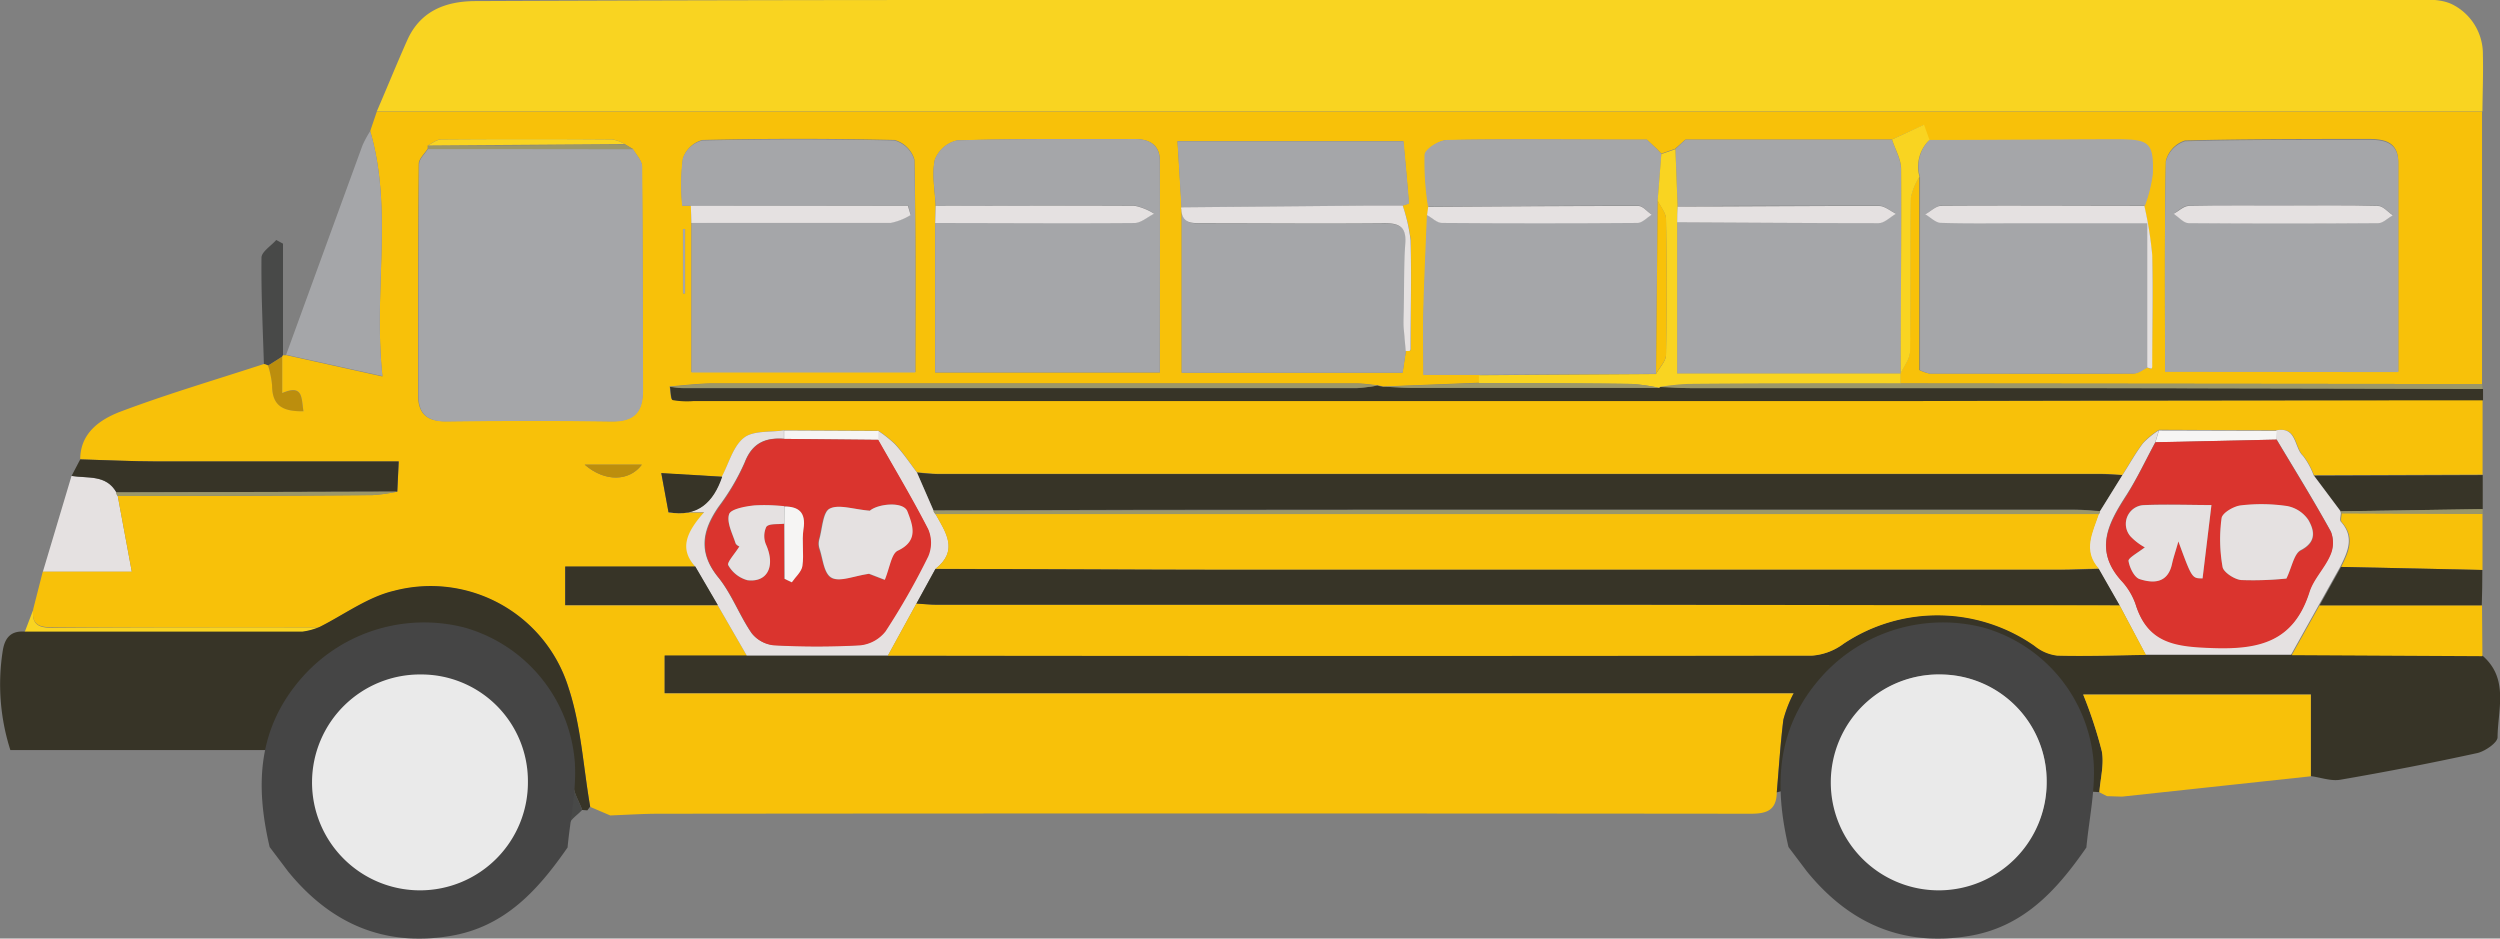 <svg xmlns="http://www.w3.org/2000/svg" viewBox="0 0 318.47 119.56"><rect x="0" y="0" width="318.47" height="119.56" fill="#808080" stroke="none"/><defs><style>.cls-1{fill:#e5e1e1;}.cls-2{fill:#484948;}.cls-3{fill:#f9d421;}.cls-4{fill:#bc8e0d;}.cls-5{fill:#f8c109;}.cls-6{fill:#373427;}.cls-7{fill:#a5a6a9;}.cls-8{fill:#9b9769;}.cls-9{fill:#f6f5f4;}.cls-10{fill:#110f0f;}.cls-11{fill:#da342e;}.cls-12{fill:#454545;}.cls-13{fill:#eaeaea;}</style></defs><title>Asset 18</title><g id="Layer_2" data-name="Layer 2"><g id="Layer_1-2" data-name="Layer 1"><path class="cls-1" d="M9.11,60.63c2,.34,4.39-.21,5.71,2.1a.61.61,0,0,0,.18.45l1.79,9.66H5.46Z"/><path class="cls-2" d="M34.14,46.58a2.22,2.22,0,0,0-.52-.18c-.14-4.52-.36-9-.31-13.57,0-.76,1.22-1.5,1.88-2.26l.86.47q0,7.09,0,14.18l-.11.21Z"/><path class="cls-3" d="M40.7,79.92a8.59,8.59,0,0,1-2.17.59q-17.69,0-35.38,0l1.1-2.88c-.31,2.17,1,2.37,2.69,2.36C18.19,79.9,29.45,79.92,40.7,79.92Z"/><path class="cls-4" d="M34.14,46.58l1.8-1.14V50.1c2.71-1.17,2.43.66,2.71,2.32-2.51,0-4-.62-4-3.29A11.58,11.58,0,0,0,34.14,46.58Z"/><path class="cls-5" d="M10.22,58.52c0-3.3,2.42-5,4.91-6,6.07-2.3,12.32-4.13,18.49-6.15a2.22,2.22,0,0,1,.52.18,11.58,11.58,0,0,1,.52,2.55c0,2.67,1.47,3.33,4,3.29-.28-1.65,0-3.49-2.71-2.32V45.45l.11-.21a.74.74,0,0,0,.4,0l12.26,2.72C47.54,37,50.1,26.77,47.16,16.7L48,14.22c1,0,2,0,3,0H253.18l63,0q0,17.35,0,34.7h-3.88l-70.21-.07q0-.63,0-1.25h0c.42-.94,1.19-1.87,1.2-2.81.11-6.54,0-13.08.11-19.61a8,8,0,0,1,1.09-2.64V47.14a5.72,5.72,0,0,0,1.25.44c8.67,0,17.33.06,26,0,.59,0,1.19-.52,1.78-.79A2.72,2.72,0,0,0,274,47s.14-.14.14-.21c0-4.76.16-9.52,0-14.27a48,48,0,0,0-1-6.26,18.53,18.53,0,0,0,1-4c.12-3.94-.44-4.44-4.41-4.44-8,0-16,.06-24.06.09l-.69-1.94L241,17.78l-26.3,0-1.22,1.09-.06.07-1.79.63-.57-.6-1.25-1.17H207c-7.54,0-15.07-.09-22.6.05-1,0-2.78,1.13-2.85,1.87a36,36,0,0,0,.44,6.62l-.14,1c-.16,4.14-.36,8.27-.48,12.41-.07,2.53,0,5.06,0,8h7.09l0,1-12.25.48-.72-.16c-.89-.08-1.77-.23-2.66-.23q-41,0-82,0c-1.84,0-3.68.24-5.53.38.11.59.1,1.61.34,1.68a10.54,10.54,0,0,0,2.67.12q77.66,0,155.32,0,36.31,0,72.62-.09,0,4.77,0,9.53l-21.48.08a9.15,9.15,0,0,0-1.36-2.48c-1.13-1.07-.77-3.75-3.38-3.24l-15-.07a10.41,10.41,0,0,0-2,1.63c-1,1.3-1.78,2.73-2.65,4.11-.89,0-1.79-.13-2.68-.13l-71.57,0H119.47c-.89,0-1.78-.13-2.66-.19-.9-1.2-1.73-2.45-2.72-3.56a15.27,15.27,0,0,0-2.2-1.74l-12-.06c-1.74.27-3.89,0-5.1.95C93.38,56.88,92.85,59,92,60.73l-7.76-.43.93,5h4.6c-2.31,2.6-3.12,4.67-1.16,6.9H72v4.92H91.44l3.71,6.43H84.67v4.78H228.5a16.06,16.06,0,0,0-1.32,3.38c-.39,3.08-.58,6.18-.84,9.27-.06,2.17-1.18,2.68-3.28,2.68q-69.54-.07-139.07,0c-2.08,0-4.17.14-6.25.22l-2.55-1.09C74.3,97.69,74,92.44,72.43,87.63A18.38,18.38,0,0,0,50.17,75.31c-3.34.79-6.33,3-9.48,4.61-11.25,0-22.5,0-33.76,0-1.74,0-3-.19-2.69-2.36l1.21-4.74H16.79L15,63.18c10.83,0,21.66,0,32.5-.11a22.52,22.52,0,0,0,3.11-.44l.19-3.84c-10.54,0-20.66,0-30.79,0C16.74,58.77,13.48,58.61,10.22,58.52ZM79.58,18.35a5,5,0,0,0-1.59-.6q-10.89-.06-21.78,0c-.58,0-1.15.51-1.73.78a3.78,3.78,0,0,1,0,.4c-.4.65-1.14,1.29-1.14,1.94-.09,9.84-.09,19.67-.08,29.51,0,2.3,1.13,3.31,3.52,3.28,7.05-.09,14.11-.1,21.16,0,2.83,0,3.94-1.21,3.93-3.89,0-9.54,0-19.08-.11-28.61,0-.74-.75-1.47-1.16-2.2Zm99.09,7.83c.27-.1.79-.23.79-.31-.2-2.64-.45-5.28-.7-7.89H150l.53,8.43a.2.2,0,0,0,0,.28V47.48h28.14c.16-1.07.3-1.94.42-2.79a2.56,2.56,0,0,0,.5,0c.06,0,.13-.15.13-.23,0-4.63.09-9.26,0-13.88A22.21,22.21,0,0,0,178.68,26.18Zm-59.49,0-.06,2.15V47.45h28.63c0-9.15,0-18.08,0-27,0-2-1.33-2.73-3.16-2.73-7.55,0-15.11-.06-22.66.17a4,4,0,0,0-2.84,2.47C118.68,22.21,119.1,24.26,119.19,26.23Zm-31.1,2.11v19.1h28.53c0-9.18.07-18.13-.12-27.06a3.64,3.64,0,0,0-2.53-2.5q-12.24-.28-24.49,0A3.58,3.58,0,0,0,87,20.22a26.73,26.73,0,0,0-.07,6s.72,0,1.1,0Zm187.71,19h29.72c0-9.07,0-17.83,0-26.59,0-2.62-1.69-3-3.78-3-7.8,0-15.6,0-23.39.19a3.67,3.67,0,0,0-2.44,2.63C275.72,29.42,275.8,38.26,275.8,47.37ZM74.48,59.19c2.59,2.25,5.71,2.12,7.28,0ZM87,37.37l.27,0V29.18H87Z"/><path class="cls-3" d="M316.23,14.19l-63,0H51c-1,0-2,0-3,0,1.3-3,2.56-6.12,3.91-9.14C53.59,1.36,56.81.15,60.57.14Q93,0,125.4,0q90.37,0,180.75,0c2.07,0,4.38-.29,6.14.51a7.06,7.06,0,0,1,4,6.47C316.35,9.41,316.25,11.8,316.23,14.19Z"/><path class="cls-6" d="M226.34,100.94c.27-3.09.46-6.19.84-9.27a16.06,16.06,0,0,1,1.32-3.38H84.67V83.5h28.44q58.88,0,117.76,0a7.67,7.67,0,0,0,4-1.52,21.57,21.57,0,0,1,24.36.27,5.57,5.57,0,0,0,2.88,1.24c3.77.1,7.55,0,11.32-.09l18.52,0,24.3.13c3.38,2.94,1.94,6.85,1.91,10.39,0,.68-1.55,1.75-2.53,2q-8.71,1.9-17.51,3.41c-1.18.2-2.49-.29-3.74-.46,0-3.43,0-6.87,0-10.41h-29a55.56,55.56,0,0,1,2.37,7.21c.32,1.66-.18,3.48-.31,5.24l-1.33-.08c-.34-1.13-.76-2.25-1-3.4-.42-1.89-.27-4.08-1.2-5.64a98.52,98.52,0,0,0-6.44-8.65L257,84.3l-6,.44-.11-.88,4.12-.71V81.88c-3.51-.34-7.05-1.11-10.54-.92-5.9.32-10,4.24-13.67,8.36a10.07,10.07,0,0,0-1.88,3.94c-.7,2.45-1.15,5-1.71,7.45Z"/><path class="cls-2" d="M74.16,103.18c-.58.63-1.46,1.16-1.71,1.9-3.14,9.4-12.21,14.9-21.7,13.06A19,19,0,0,1,35.47,97.92c.05-.79,0-1.58,0-2.37.39-.9.81-1.8,1.18-2.71A18.79,18.79,0,0,1,48.76,81.36c12-3.82,25.61,6.39,24.3,18.38C72.95,100.83,73.77,102,74.16,103.18Zm-28.73-4c-.1,5.07,3.93,9.42,8.74,9.45a9.46,9.46,0,0,0,9.28-9.07,8.87,8.87,0,0,0-8.9-8.91A8.58,8.58,0,0,0,45.43,99.17Z"/><path class="cls-6" d="M74.16,103.18c-.39-1.15-1.21-2.34-1.1-3.44,1.3-12-12.3-22.21-24.3-18.38A18.79,18.79,0,0,0,36.67,92.84c-.37.91-.78,1.81-1.18,2.71H1.32A27.49,27.49,0,0,1,.37,82.78c.29-1.64,1.11-2.44,2.78-2.32q17.69,0,35.38,0a8.59,8.59,0,0,0,2.17-.59c3.15-1.58,6.14-3.82,9.48-4.61A18.38,18.38,0,0,1,72.43,87.63c1.6,4.81,1.87,10.07,2.75,15.12l-.36.48Z"/><path class="cls-6" d="M175.44,49.12l.72.16c1.31,0,2.62.14,3.92.14l31.27,0,.16-.12c1.29,0,2.58.14,3.87.14q24.48,0,49,0,26,0,51.93.11l0,1.45q-36.31,0-72.62.09-77.66,0-155.32,0a10.54,10.54,0,0,1-2.67-.12c-.25-.07-.24-1.09-.35-1.68.59.06,1.18.16,1.77.16q42.87,0,85.74,0A22.92,22.92,0,0,0,175.44,49.12Z"/><path class="cls-5" d="M267.43,100.93c.13-1.75.63-3.57.31-5.24a55.56,55.56,0,0,0-2.37-7.21h29c0,3.54,0,7,0,10.41l-24.05,2.59-1.91-.06Z"/><path class="cls-7" d="M47.16,16.7c2.94,10.06.38,20.32,1.56,31.21L36.45,45.19q4.86-13.34,9.73-26.68A14.14,14.14,0,0,1,47.16,16.7Z"/><path class="cls-5" d="M316.23,83.59l-24.29-.13,3.55-6.35h20.69Z"/><path class="cls-6" d="M10.22,58.52c3.26.09,6.52.25,9.78.26,10.12,0,20.25,0,30.79,0-.07,1.4-.13,2.62-.18,3.84l-35.78.1c-1.31-2.31-3.67-1.75-5.71-2.1Z"/><path class="cls-5" d="M316.24,65.45q0,3.58,0,7.16l-18-.39c.95-1.89,1.83-3.77.06-5.72-.19-.21,0-.74,0-1.12Z"/><path class="cls-6" d="M294.79,60.6l21.48-.08q0,2.17,0,4.34l-18.08.28Z"/><path class="cls-6" d="M298.22,72.22l18,.39q0,2.25-.07,4.5H295.49Z"/><path class="cls-8" d="M316.26,49.55q-26-.06-51.93-.11-24.48,0-49,0c-1.29,0-2.58-.09-3.87-.14a33.49,33.49,0,0,1,3.51-.37c9-.05,18.08-.06,27.12-.08l70.21.07h3.88Z"/><path class="cls-8" d="M298.18,65.13l18.08-.28,0,.6-18-.07Z"/><path class="cls-7" d="M80.65,19c.4.73,1.15,1.46,1.16,2.2.1,9.54.07,19.07.11,28.61,0,2.67-1.1,3.93-3.93,3.89-7.05-.11-14.11-.1-21.16,0-2.39,0-3.52-1-3.52-3.28,0-9.84,0-19.67.08-29.51,0-.65.74-1.29,1.14-1.94Z"/><path class="cls-7" d="M188.39,47.76H181.3c0-2.9-.06-5.43,0-8,.11-4.14.31-8.27.47-12.41.62.35,1.25,1,1.88,1q12.5.1,25,0c.58,0,1.15-.69,1.72-1.05-.56-.39-1.12-1.11-1.68-1.11-8.93,0-17.85.07-26.78.13a36,36,0,0,1-.44-6.62c.07-.74,1.84-1.85,2.85-1.87,7.53-.15,15.07-.06,22.6-.05h2.87L211.07,19l.57.6-.47,5.94-.22,22.08Z"/><path class="cls-7" d="M275.8,47.37c0-9.11-.08-18,.11-26.79A3.67,3.67,0,0,1,278.35,18c7.79-.23,15.59-.16,23.39-.19,2.1,0,3.79.4,3.78,3,0,8.76,0,17.52,0,26.59ZM291,26.2c-4.08,0-8.16,0-12.23,0-.62,0-1.23.62-1.85,1,.63.41,1.25,1.18,1.89,1.19q12.08.12,24.17,0c.62,0,1.23-.63,1.84-1-.63-.41-1.24-1.17-1.88-1.19C299,26.13,295,26.19,291,26.2Z"/><path class="cls-7" d="M245.78,17.83c8,0,16-.08,24.06-.09,4,0,4.53.49,4.41,4.44a18.54,18.54,0,0,1-1,4c-8.64,0-17.27,0-25.91,0-.68,0-1.36.7-2,1.07.66.38,1.32,1.07,2,1.09,3.37.11,6.75.05,10.12.05h16.16V46.8c-.59.28-1.18.79-1.78.79-8.67,0-17.33,0-26,0a5.72,5.72,0,0,1-1.25-.44c0-8.13,0-16.37,0-24.61A4.74,4.74,0,0,1,245.78,17.83Z"/><path class="cls-7" d="M88,26.22c-.38,0-1.1,0-1.1,0a26.73,26.73,0,0,1,.07-6,3.58,3.58,0,0,1,2.48-2.32q12.24-.28,24.49,0a3.64,3.64,0,0,1,2.53,2.5c.19,8.94.12,17.88.12,27.06H88.09c0-6.46,0-12.78,0-19.1,8.46,0,16.93.09,25.4,0a7.78,7.78,0,0,0,2.53-1l-.33-1.18Z"/><path class="cls-7" d="M119.19,26.23c-.08-2-.51-4-.11-5.88a4,4,0,0,1,2.84-2.47c7.55-.23,15.11-.15,22.66-.17,1.84,0,3.15.78,3.16,2.73.05,8.93,0,17.85,0,27H119.13c0-6.44,0-12.76,0-19.07,8.47,0,16.93.08,25.4,0,.83,0,1.66-.77,2.49-1.18a7.39,7.39,0,0,0-2.43-1C136.12,26.17,127.66,26.21,119.19,26.23Z"/><path class="cls-7" d="M214.71,17.79l26.3,0c.41,1.25,1.15,2.49,1.16,3.75.07,8.69,0,17.38-.06,26.07H213.65V28.32c8.55,0,17.11.11,25.66.06.74,0,1.47-.78,2.2-1.19-.71-.33-1.43-1-2.14-1-8.55,0-17.11,0-25.66.08L213.43,19l.06-.07Z"/><path class="cls-6" d="M116.81,60.2c.89.07,1.78.19,2.66.19h76.65l71.57,0c.89,0,1.79.09,2.68.13l-2.85,4.59c-1.09-.07-2.18-.19-3.27-.19q-45.35,0-90.69,0-27.33,0-54.65.09Z"/><path class="cls-7" d="M179.11,44.67l-.43,2.81H150.54c0-7,0-13.9,0-20.79.07,1.89,1.38,1.78,2.73,1.77,7.64,0,15.28,0,22.91,0,1.87,0,3.05.28,2.89,2.56-.19,2.66-.14,5.34-.19,8v3Z"/><path class="cls-7" d="M150.5,26.41,150,18h28.8c.24,2.61.49,5.25.7,7.89,0,.08-.51.21-.79.31-1.48,0-3,0-4.46,0Z"/><path class="cls-1" d="M116.81,60.2,118.9,65a1.38,1.38,0,0,0,.27.46c1.31,2.33,3,4.66,0,7l-2.41,4.4-3.64,6.64h-18l-3.71-6.43-2.87-4.92c-2-2.23-1.15-4.3,1.16-6.9H85.11c3.71.66,5.73-1.25,6.84-4.53.9-1.7,1.43-3.86,2.81-4.95,1.2-.95,3.36-.68,5.1-.95q0,.54,0,1.07c-2.4-.18-4.06.56-5,3a28.42,28.42,0,0,1-3.31,5.62c-2.08,3-2.68,5.81-.09,9,1.72,2.12,2.69,4.83,4.25,7.11a4.08,4.08,0,0,0,2.79,1.54,100.92,100.92,0,0,0,11,0,4.72,4.72,0,0,0,3.24-1.78,90.18,90.18,0,0,0,5.44-9.55,4.38,4.38,0,0,0,0-3.45c-2-3.87-4.22-7.61-6.37-11.4l0-1.13a15.27,15.27,0,0,1,2.2,1.74C115.08,57.76,115.91,59,116.81,60.2Z"/><path class="cls-1" d="M267.51,65.14l2.85-4.59c.88-1.37,1.67-2.81,2.65-4.1a10.41,10.41,0,0,1,2-1.63l-.46,1.52c-1.22,2.25-2.31,4.6-3.69,6.74-2.28,3.53-4.14,6.94-.65,10.82a8.51,8.51,0,0,1,1.82,3c1.56,5,5.17,5.41,9.84,5.57,6,.21,10.37-.86,12.32-7.15.51-1.65,1.92-3,2.63-4.63a3.85,3.85,0,0,0,.1-3c-2.2-4-4.6-7.87-6.94-11.78l0-1.09c2.61-.51,2.24,2.17,3.38,3.24a9.15,9.15,0,0,1,1.36,2.48l3.39,4.53.08.26c0,.38-.17.91,0,1.12,1.77,1.95.89,3.82-.06,5.72l-2.73,4.88-3.55,6.35-18.52,0L270,77.1l-2.7-4.64c-2.09-2.32-.75-4.63,0-6.95A.49.49,0,0,0,267.51,65.14Z"/><path class="cls-3" d="M213.43,19q.14,3.67.28,7.35,0,1-.06,2V47.58h28.47q0,.62,0,1.25c-9,0-18.08,0-27.12.08a33.49,33.49,0,0,0-3.51.37l-.16.12a25.55,25.55,0,0,0-3.43-.49c-6.5-.08-13-.08-19.51-.11l0-1,22.56-.15c.45-.81,1.27-1.62,1.28-2.44.11-5.76.1-11.52,0-17.28,0-.79-.7-1.57-1.07-2.36l.47-5.94Z"/><path class="cls-1" d="M150.5,26.41l23.73-.22c1.49,0,3,0,4.46,0a22.25,22.25,0,0,1,1,4.4c.13,4.62,0,9.25,0,13.88,0,.08-.07.22-.13.23a1.86,1.86,0,0,1-.49,0c-.08-.91-.16-1.82-.24-2.72s0-2,0-3c.05-2.67,0-5.35.19-8,.16-2.28-1-2.58-2.89-2.56-7.64.07-15.28,0-22.91,0-1.35,0-2.66.12-2.73-1.77A.2.2,0,0,1,150.5,26.41Z"/><path class="cls-1" d="M273.54,46.8V28.44H257.38c-3.38,0-6.75.06-10.12-.05-.68,0-1.33-.71-2-1.09.68-.37,1.35-1.06,2-1.07,8.63-.06,17.27,0,25.91,0a48.08,48.08,0,0,1,1,6.26c.12,4.75,0,9.51,0,14.27,0,.07-.1.22-.14.21A2.72,2.72,0,0,1,273.54,46.8Z"/><path class="cls-6" d="M88.57,72.16l2.87,4.92H72V72.16Z"/><path class="cls-1" d="M181.93,26.37c8.93-.06,17.85-.14,26.78-.13.56,0,1.12.72,1.68,1.11-.57.37-1.14,1-1.72,1.05q-12.5.1-25,0c-.63,0-1.25-.66-1.88-1C181.84,27,181.88,26.71,181.93,26.37Z"/><path class="cls-1" d="M119.19,26.23c8.47,0,16.94-.05,25.4,0a7.39,7.39,0,0,1,2.43,1c-.83.41-1.66,1.17-2.49,1.18-8.47.07-16.93,0-25.4,0Z"/><path class="cls-1" d="M88,26.22h27.65L116,27.4a7.78,7.78,0,0,1-2.53,1c-8.47,0-16.93,0-25.4,0Q88.05,27.28,88,26.22Z"/><path class="cls-8" d="M175.44,49.12a22.92,22.92,0,0,1-2.64.3q-42.87,0-85.74,0c-.59,0-1.18-.1-1.77-.16,1.85-.13,3.69-.38,5.53-.38q41,0,82,0C173.67,48.9,174.55,49,175.44,49.12Z"/><path class="cls-3" d="M242.12,47.59c0-8.69.12-17.38.06-26.07,0-1.25-.76-2.5-1.16-3.75l4.08-1.89.69,1.94a4.74,4.74,0,0,0-1.27,4.7,8,8,0,0,0-1.09,2.64c-.09,6.54,0,13.08-.11,19.61C243.3,45.73,242.54,46.66,242.12,47.59Z"/><path class="cls-6" d="M92,60.73c-1.11,3.28-3.13,5.19-6.84,4.53-.26-1.46-.54-2.92-.92-5Z"/><path class="cls-8" d="M15,63.18a.61.61,0,0,1-.18-.45l35.78-.1a22.35,22.35,0,0,1-3.11.44C36.66,63.14,25.83,63.15,15,63.18Z"/><path class="cls-8" d="M188.41,48.8c6.5,0,13,0,19.51.11a25.55,25.55,0,0,1,3.43.49q-15.64,0-31.27,0c-1.31,0-2.61-.09-3.92-.14Z"/><path class="cls-9" d="M290.05,54.88,290,56l-15.43.35.46-1.51Z"/><path class="cls-8" d="M80.65,19l-26.12,0a3.72,3.72,0,0,0,0-.4l25.1-.19Z"/><path class="cls-3" d="M79.58,18.35l-25.1.19c.58-.27,1.15-.77,1.73-.78q10.89-.08,21.78,0A5,5,0,0,1,79.58,18.35Z"/><path class="cls-9" d="M111.89,54.9l0,1.13-12-.12q0-.54,0-1.07Z"/><path class="cls-4" d="M74.48,59.19h7.28C80.19,61.32,77.07,61.44,74.48,59.19Z"/><path class="cls-7" d="M87,37.37V29.18h.27V37.4Z"/><path class="cls-3" d="M211.07,19l-1.25-1.17Z"/><path class="cls-3" d="M214.71,17.79l-1.22,1.09Z"/><path class="cls-5" d="M270,77.1l3.37,6.33c-3.77.05-7.55.19-11.32.09a5.57,5.57,0,0,1-2.88-1.24A21.57,21.57,0,0,0,234.86,82a7.67,7.67,0,0,1-4,1.52q-58.88.08-117.76,0l3.64-6.64c.89.05,1.79.15,2.68.15h90.92Q240.2,77,270,77.1Z"/><path class="cls-10" d="M45.43,99.17a8.58,8.58,0,0,1,9.12-8.53,8.87,8.87,0,0,1,8.9,8.91,9.46,9.46,0,0,1-9.28,9.07C49.36,108.59,45.33,104.24,45.43,99.17Zm5.57.92c1,.83,2.24,2.51,2.94,2.31,1.3-.38,2.28-1.85,3.39-2.87-.93-1-1.71-2.43-2.82-2.73C52.69,96.28,51.63,97.59,51,100.09Z"/><path class="cls-5" d="M211.17,25.53c.37.79,1.06,1.57,1.07,2.36.09,5.76.1,11.52,0,17.28,0,.82-.84,1.62-1.28,2.44Q211.06,36.57,211.17,25.53Z"/><path class="cls-1" d="M291,26.19c4,0,8-.06,11.93.05.64,0,1.25.77,1.88,1.19-.61.34-1.22,1-1.84,1q-12.08.1-24.17,0c-.63,0-1.26-.77-1.89-1.19.61-.33,1.22-.94,1.85-1C282.86,26.15,286.94,26.2,291,26.19Z"/><path class="cls-1" d="M213.65,28.32q0-1,.06-2c8.55,0,17.11-.1,25.66-.08.71,0,1.43.63,2.14,1-.73.42-1.46,1.19-2.2,1.19C230.76,28.43,222.21,28.36,213.65,28.32Z"/><path class="cls-8" d="M267.51,65.14a.49.49,0,0,1-.15.37l-148.2,0a1.37,1.37,0,0,1-.27-.46q27.32,0,54.65-.09,45.35,0,90.69,0C265.33,64.95,266.42,65.07,267.51,65.14Z"/><path class="cls-5" d="M178.88,39q0,1.48,0,3Q178.87,40.48,178.88,39Z"/><path class="cls-5" d="M119.17,65.49l148.2,0c-.77,2.31-2.1,4.63,0,6.95-1.69,0-3.38.13-5.07.13q-52.61,0-105.23,0c-12.63,0-25.26-.07-37.9-.11C122.13,70.15,120.47,67.82,119.17,65.49Z"/><path class="cls-6" d="M119.16,72.48c12.63,0,25.26.1,37.9.11q52.61,0,105.23,0c1.69,0,3.38-.08,5.07-.13L270,77.1q-29.85,0-59.7-.06H119.42c-.89,0-1.79-.1-2.68-.15Z"/><path class="cls-11" d="M99.88,55.91l12,.12c2.15,3.79,4.39,7.53,6.37,11.4a4.38,4.38,0,0,1,0,3.45,90.18,90.18,0,0,1-5.44,9.55,4.72,4.72,0,0,1-3.24,1.78,100.92,100.92,0,0,1-11,0,4.08,4.08,0,0,1-2.79-1.54c-1.56-2.28-2.53-5-4.25-7.11-2.59-3.2-2-6,.09-9A28.42,28.42,0,0,0,94.86,59C95.82,56.47,97.48,55.74,99.88,55.91Zm0,8.61a23.2,23.2,0,0,0-3.8-.1c-1.15.15-3,.46-3.21,1.12-.33,1,.41,2.44.81,3.66.1.31.59.49.51.43-.6,1-1.63,2.06-1.42,2.41a4,4,0,0,0,2.44,1.88c2.56.31,3.55-1.79,2.4-4.45a2.78,2.78,0,0,1,0-2.35c.37-.46,1.5-.29,2.3-.4v7l.92.44c.47-.69,1.24-1.33,1.35-2.08.22-1.54-.1-3.17.14-4.71C102.65,65.32,101.78,64.57,99.89,64.52Zm10.91.54c-2.13-.18-3.95-.84-5.15-.25-.87.42-.94,2.51-1.32,3.87a2.12,2.12,0,0,0,0,1.18c.46,1.33.64,3.29,1.58,3.77s2.8-.24,4.75-.52l2,.77c.68-1.62.85-3.32,1.65-3.71,2.69-1.29,1.91-3.26,1.23-5C115.08,63.82,111.83,64.18,110.81,65.06Z"/><path class="cls-11" d="M274.59,56.33,290,56c2.33,3.92,4.74,7.79,6.94,11.78a3.85,3.85,0,0,1-.1,3c-.71,1.62-2.11,3-2.63,4.63-2,6.29-6.31,7.36-12.32,7.15-4.67-.16-8.28-.52-9.84-5.57a8.51,8.51,0,0,0-1.82-3c-3.49-3.87-1.63-7.28.65-10.82C272.28,60.92,273.37,58.58,274.59,56.33ZM291.26,73.7c.68-1.41.94-3.1,1.84-3.56,2.07-1.07,1.75-2.53,1-3.87a4.2,4.2,0,0,0-2.71-1.77,22.5,22.5,0,0,0-5.91-.08c-.9.1-2.33.95-2.43,1.62a20,20,0,0,0,.09,6.19c.12.7,1.5,1.58,2.37,1.66A42,42,0,0,0,291.26,73.7Zm-9.55-9.37c-2.61,0-5.63-.11-8.64,0a2.4,2.4,0,0,0-1.65,4,7.39,7.39,0,0,0,1.81,1.38c-1,.79-2.15,1.36-2.08,1.74.14.85.73,2.07,1.41,2.3,1.78.58,3.61.52,4.13-1.94.16-.75.42-1.48.81-2.86,1.73,4.74,1.73,4.74,3.08,4.71Z"/><path class="cls-2" d="M51,100.09c.62-2.5,1.68-3.8,3.51-3.3,1.11.31,1.89,1.78,2.82,2.73-1.11,1-2.09,2.49-3.39,2.87C53.25,102.6,52,100.92,51,100.09Z"/><path class="cls-1" d="M110.81,65.06c1-.88,4.28-1.24,4.79.09.68,1.77,1.46,3.74-1.23,5-.8.38-1,2.08-1.65,3.71l-2-.77c-1.95.28-3.7,1.07-4.75.52s-1.12-2.45-1.58-3.77a2.12,2.12,0,0,1,0-1.18c.38-1.36.45-3.45,1.32-3.87C106.86,64.21,108.68,64.88,110.81,65.06Z"/><path class="cls-1" d="M99.92,66.71c-.8.11-1.93-.06-2.3.4a2.78,2.78,0,0,0,0,2.35c1.15,2.66.16,4.76-2.4,4.45A4,4,0,0,1,92.78,72c-.21-.35.82-1.44,1.42-2.41.08.07-.41-.12-.51-.43-.39-1.22-1.14-2.62-.81-3.66.21-.66,2.06-1,3.21-1.12a23.21,23.21,0,0,1,3.8.1Q99.91,65.61,99.92,66.71Z"/><path class="cls-9" d="M99.92,66.71q0-1.1,0-2.19c1.88,0,2.76.8,2.44,2.87-.24,1.54.08,3.16-.14,4.71-.11.74-.88,1.39-1.35,2.08l-.92-.44Z"/><path class="cls-1" d="M291.26,73.7a42,42,0,0,1-5.76.19c-.87-.08-2.25-1-2.37-1.66A20,20,0,0,1,283,66c.1-.67,1.53-1.51,2.43-1.62a22.5,22.5,0,0,1,5.91.08,4.2,4.2,0,0,1,2.71,1.77c.77,1.34,1.09,2.8-1,3.87C292.21,70.6,291.95,72.29,291.26,73.7Z"/><path class="cls-1" d="M281.71,64.34l-1.13,9.34c-1.35,0-1.35,0-3.08-4.71-.39,1.38-.65,2.11-.81,2.86-.53,2.47-2.36,2.52-4.13,1.94-.68-.22-1.27-1.45-1.41-2.3-.06-.37,1.1-1,2.08-1.74a7.39,7.39,0,0,1-1.81-1.38,2.4,2.4,0,0,1,1.65-4C276.08,64.23,279.1,64.34,281.71,64.34Z"/><path class="cls-12" d="M227.83,107.9C226,100,226.23,92.69,232.1,86.14a20.74,20.74,0,0,1,20.51-6.21,19.37,19.37,0,0,1,14.1,17.24c.22,3.56-.59,7.19-.93,10.79-3.75,5.41-8,10.15-15,11.28-8.5,1.38-15.24-1.66-20.58-8.2Zm19.32-22a13.64,13.64,0,1,0,13.58,13.65A13.66,13.66,0,0,0,247.14,85.92Z"/><path class="cls-13" d="M247.14,85.92a13.58,13.58,0,0,1,13.58,13.65,13.75,13.75,0,1,1-13.58-13.65Z"/><path class="cls-12" d="M34.35,107.9c-1.84-7.89-1.59-15.21,4.27-21.76a20.74,20.74,0,0,1,20.51-6.21,19.37,19.37,0,0,1,14.1,17.24c.22,3.56-.59,7.19-.93,10.79-3.75,5.41-8,10.15-15,11.28-8.5,1.38-15.24-1.66-20.58-8.2Zm19.32-22A13.64,13.64,0,1,0,67.25,99.57,13.66,13.66,0,0,0,53.67,85.92Z"/><path class="cls-13" d="M53.67,85.92A13.58,13.58,0,0,1,67.25,99.57,13.75,13.75,0,1,1,53.67,85.92Z"/></g></g></svg>
